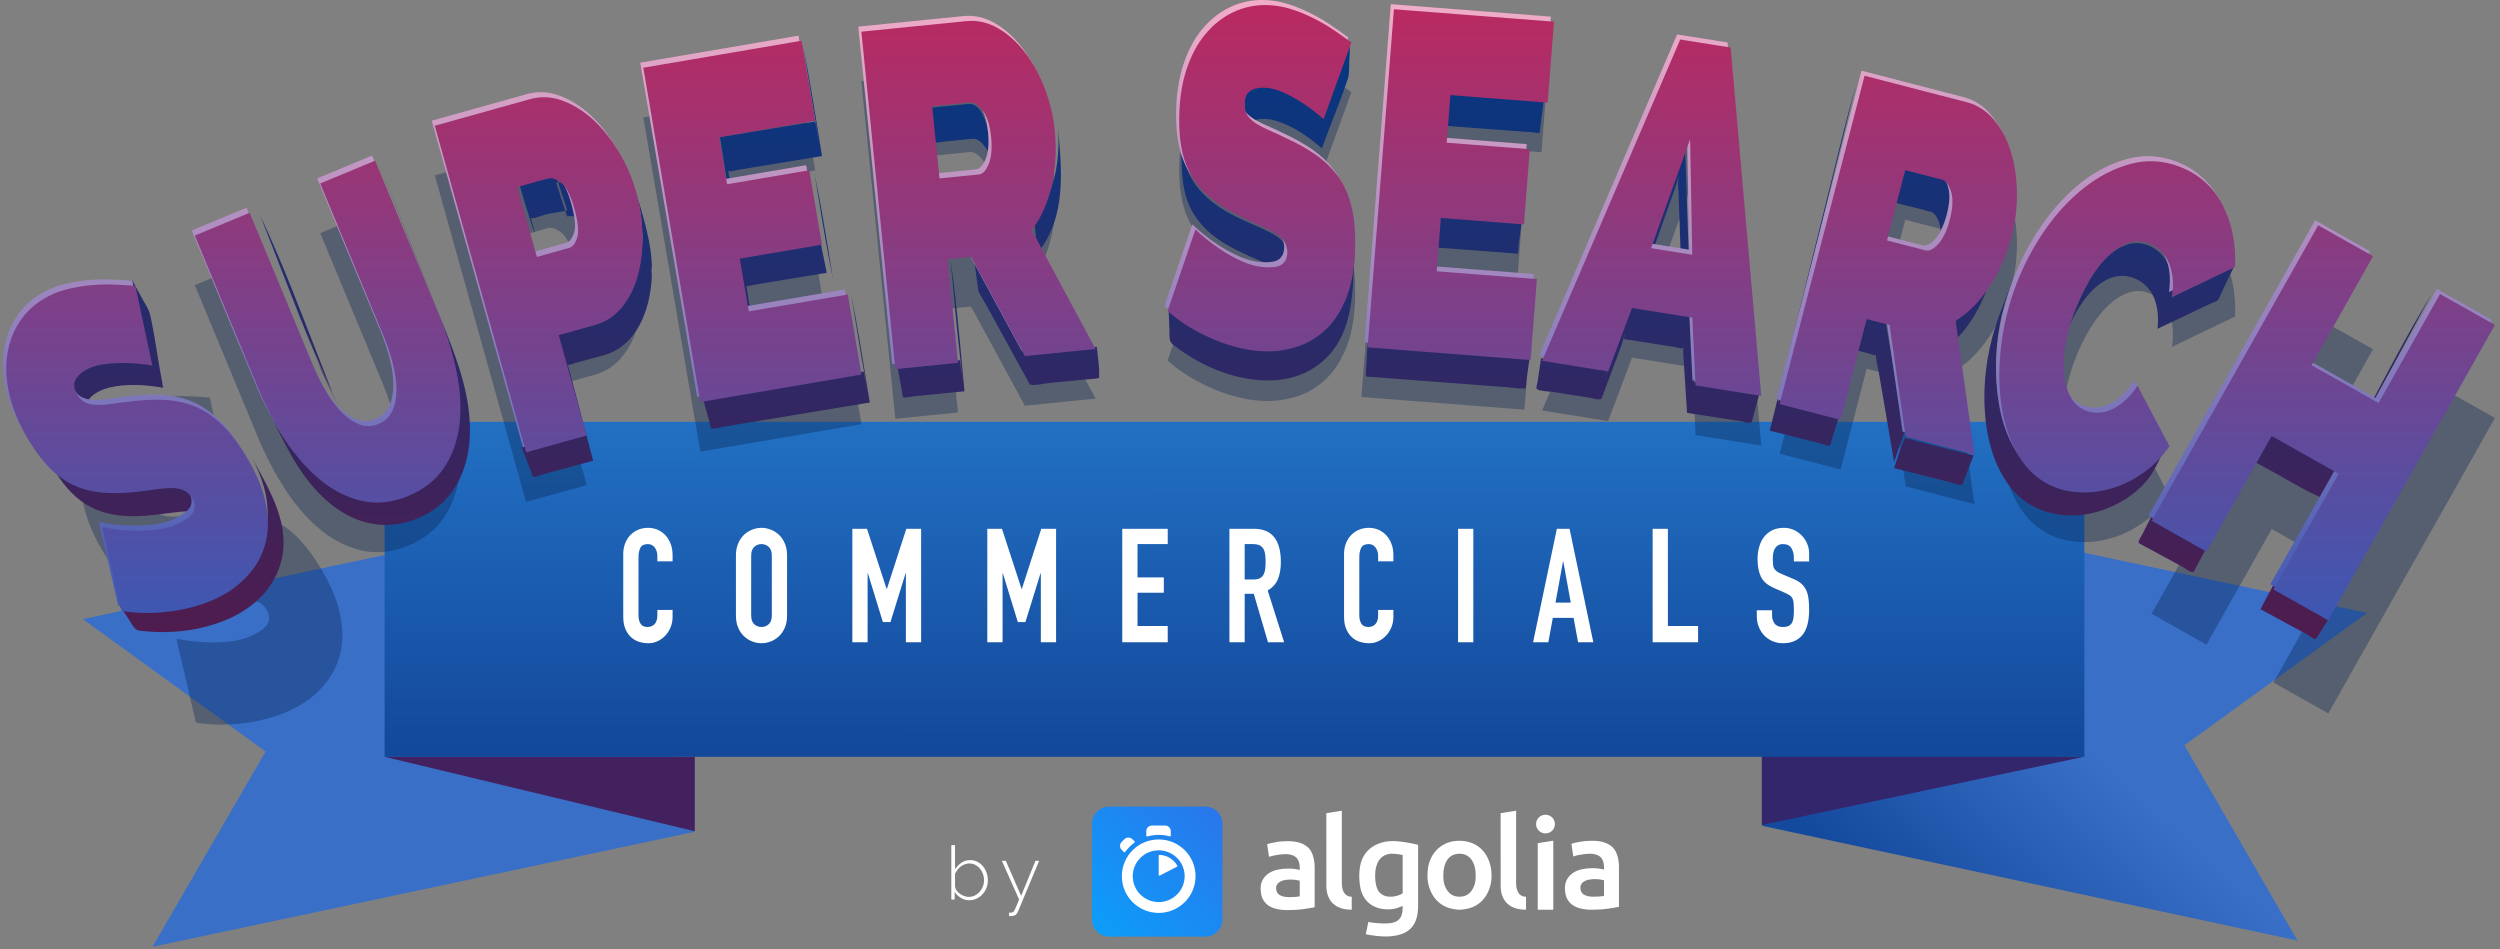 <svg xmlns="http://www.w3.org/2000/svg" xmlns:xlink="http://www.w3.org/1999/xlink" width="403" height="153" version="1.1" viewBox="0 0 403 153"><rect x="0" y="0" width="403" height="153" fill="#808080" stroke="none"/><title>Group 2</title><desc>Created with Sketch.</desc><defs><linearGradient id="linearGradient-1" x1="28.239%" x2="64.551%" y1="100%" y2="70.651%"><stop offset="0%" stop-color="#144A9D"/><stop offset="100%" stop-color="#396FC7"/></linearGradient><linearGradient id="linearGradient-2" x1="50%" x2="50.132%" y1="0%" y2="126.201%"><stop offset="0%" stop-color="#2270C3"/><stop offset="100%" stop-color="#0F3D90"/></linearGradient><linearGradient id="linearGradient-3" x1="50%" x2="50%" y1="0%" y2="100%"><stop offset="0%" stop-color="#043883"/><stop offset="100%" stop-color="#501C4E"/></linearGradient><linearGradient id="linearGradient-4" x1="50%" x2="50%" y1="0%" y2="100%"><stop offset="0%" stop-color="#F2AEC8"/><stop offset="100%" stop-color="#3D58B3"/></linearGradient><linearGradient id="linearGradient-5" x1="50%" x2="50%" y1="0%" y2="100%"><stop offset="0%" stop-color="#BA2960"/><stop offset="100%" stop-color="#3D58B3"/></linearGradient><linearGradient id="linearGradient-6" x1="-37.75%" x2="130.239%" y1="134.819%" y2="-27.593%"><stop offset="0%" stop-color="#00AEFF"/><stop offset="100%" stop-color="#3369E7"/></linearGradient></defs><g id="Page-1" fill="none" fill-rule="evenodd" stroke="none" stroke-width="1"><g id="Group-2" fill-rule="nonzero"><g id="logo-supersearch"><g id="Page-1"><g id="-supersearch"><g id="logo-supersearch"><polygon id="Rectangle-437-Copy" fill="#396FC7" points="13.355 99.802 100.031 81.378 111.924 134.093 24.582 152.622 42.814 121.143"/><polygon id="Rectangle-439" fill="#43215E" points="62.018 122 112 122 112 134"/><polygon id="Rectangle-437-Copy-2" fill="url(#linearGradient-1)" points="381.581 98.802 294.905 80.378 284.097 133.128 370.354 151.622 352.122 120.143"/><polygon id="Rectangle-439-Copy" fill="#34266D" points="284 121 284 133 335.958 121.986"/><path id="by" fill="#FFF" d="M156.268,145.12 C155.772,145.12 155.312,144.992 154.888,144.736 C154.464,144.48 154.132,144.152 153.892,143.752 L153.892,145 L153.352,145 L153.352,136.24 L153.952,136.24 L153.952,140.116 C154.248,139.684 154.596,139.332 154.996,139.06 C155.396,138.788 155.86,138.652 156.388,138.652 C156.828,138.652 157.226,138.746 157.582,138.934 C157.938,139.122 158.238,139.37 158.482,139.678 C158.726,139.986 158.914,140.334 159.046,140.722 C159.178,141.11 159.244,141.504 159.244,141.904 C159.244,142.336 159.168,142.746 159.016,143.134 C158.864,143.522 158.654,143.862 158.386,144.154 C158.118,144.446 157.802,144.68 157.438,144.856 C157.074,145.032 156.684,145.12 156.268,145.12 L156.268,145.12 L156.268,145.12 Z M156.148,144.58 C156.508,144.58 156.84,144.504 157.144,144.352 C157.448,144.2 157.71,143.998 157.93,143.746 C158.15,143.494 158.322,143.208 158.446,142.888 C158.57,142.568 158.632,142.24 158.632,141.904 C158.632,141.552 158.574,141.214 158.458,140.89 C158.342,140.566 158.18,140.278 157.972,140.026 C157.764,139.774 157.514,139.572 157.222,139.42 C156.93,139.268 156.608,139.192 156.256,139.192 C155.992,139.192 155.742,139.238 155.506,139.33 C155.27,139.422 155.054,139.544 154.858,139.696 C154.662,139.848 154.488,140.024 154.336,140.224 C154.184,140.424 154.056,140.632 153.952,140.848 L153.952,142.912 C153.976,143.144 154.062,143.362 154.21,143.566 C154.358,143.77 154.54,143.946 154.756,144.094 C154.972,144.242 155.204,144.36 155.452,144.448 C155.7,144.536 155.932,144.58 156.148,144.58 L156.148,144.58 L156.148,144.58 Z M162.662,147.124 C162.734,147.124 162.84,147.12 162.98,147.112 C163.12,147.104 163.226,147.08 163.298,147.04 C163.33,147.024 163.368,146.986 163.412,146.926 C163.456,146.866 163.514,146.764 163.586,146.62 C163.658,146.476 163.75,146.274 163.862,146.014 C163.974,145.754 164.114,145.416 164.282,145 L161.498,138.76 L162.134,138.76 L164.606,144.412 L166.922,138.76 L167.51,138.76 L164.09,146.968 C163.97,147.256 163.812,147.446 163.616,147.538 C163.42,147.63 163.182,147.676 162.902,147.676 L162.782,147.676 C162.742,147.676 162.702,147.672 162.662,147.664 L162.662,147.124 L162.662,147.124 Z"/><polygon id="Rectangle-437" fill="url(#linearGradient-2)" points="62 68 202.82 68 336 68 336 122 206.301 122 62 122"/><path id="COMMERCIALS" fill="#FFF" d="M108.421,99.45 C108.421,100.015 108.321,100.555 108.12,101.069 C107.919,101.583 107.642,102.033 107.288,102.418 C106.935,102.803 106.521,103.112 106.047,103.343 C105.573,103.574 105.063,103.69 104.517,103.69 C104.051,103.69 103.577,103.621 103.095,103.484 C102.612,103.347 102.179,103.112 101.793,102.778 C101.407,102.444 101.09,102.003 100.841,101.454 C100.592,100.906 100.467,100.212 100.467,99.373 L100.467,89.3 C100.467,88.701 100.564,88.144 100.757,87.63 C100.95,87.116 101.223,86.671 101.576,86.294 C101.93,85.917 102.351,85.621 102.841,85.407 C103.332,85.193 103.874,85.086 104.468,85.086 C105.031,85.086 105.553,85.193 106.035,85.407 C106.517,85.621 106.935,85.921 107.288,86.307 C107.642,86.692 107.919,87.155 108.12,87.694 C108.321,88.234 108.421,88.821 108.421,89.454 L108.421,90.482 L105.963,90.482 L105.963,89.609 C105.963,89.095 105.826,88.649 105.553,88.272 C105.28,87.895 104.91,87.707 104.444,87.707 C103.834,87.707 103.428,87.908 103.227,88.311 C103.026,88.713 102.926,89.223 102.926,89.84 L102.926,99.193 C102.926,99.724 103.034,100.17 103.251,100.529 C103.468,100.889 103.858,101.069 104.42,101.069 C104.581,101.069 104.754,101.039 104.938,100.979 C105.123,100.919 105.292,100.821 105.444,100.684 C105.597,100.546 105.722,100.358 105.818,100.118 C105.914,99.878 105.963,99.579 105.963,99.219 L105.963,98.319 L108.421,98.319 L108.421,99.45 L108.421,99.45 Z M118.632,89.557 C118.632,88.821 118.752,88.17 118.993,87.604 C119.234,87.039 119.552,86.572 119.945,86.204 C120.339,85.836 120.781,85.557 121.271,85.369 C121.761,85.18 122.255,85.086 122.753,85.086 C123.251,85.086 123.745,85.18 124.235,85.369 C124.726,85.557 125.167,85.836 125.561,86.204 C125.955,86.572 126.272,87.039 126.513,87.604 C126.754,88.17 126.875,88.821 126.875,89.557 L126.875,99.219 C126.875,99.973 126.754,100.628 126.513,101.185 C126.272,101.741 125.955,102.204 125.561,102.572 C125.167,102.94 124.726,103.219 124.235,103.407 C123.745,103.596 123.251,103.69 122.753,103.69 C122.255,103.69 121.761,103.596 121.271,103.407 C120.781,103.219 120.339,102.94 119.945,102.572 C119.552,102.204 119.234,101.741 118.993,101.185 C118.752,100.628 118.632,99.973 118.632,99.219 L118.632,89.557 L118.632,89.557 Z M121.09,99.219 C121.09,99.853 121.255,100.319 121.584,100.619 C121.914,100.919 122.303,101.069 122.753,101.069 C123.203,101.069 123.593,100.919 123.922,100.619 C124.252,100.319 124.416,99.853 124.416,99.219 L124.416,89.557 C124.416,88.923 124.252,88.457 123.922,88.157 C123.593,87.857 123.203,87.707 122.753,87.707 C122.303,87.707 121.914,87.857 121.584,88.157 C121.255,88.457 121.09,88.923 121.09,89.557 L121.09,99.219 L121.09,99.219 Z M137.399,85.24 L139.761,85.24 L142.918,94.928 L142.966,94.928 L146.099,85.24 L148.485,85.24 L148.485,103.536 L146.027,103.536 L146.027,92.409 L145.979,92.409 L143.545,100.272 L142.316,100.272 L139.905,92.409 L139.857,92.409 L139.857,103.536 L137.399,103.536 L137.399,85.24 L137.399,85.24 Z M159.154,85.24 L161.516,85.24 L164.674,94.928 L164.722,94.928 L167.855,85.24 L170.241,85.24 L170.241,103.536 L167.783,103.536 L167.783,92.409 L167.734,92.409 L165.3,100.272 L164.071,100.272 L161.661,92.409 L161.613,92.409 L161.613,103.536 L159.154,103.536 L159.154,85.24 L159.154,85.24 Z M180.91,85.24 L188.237,85.24 L188.237,87.707 L183.368,87.707 L183.368,93.078 L187.61,93.078 L187.61,95.544 L183.368,95.544 L183.368,100.915 L188.237,100.915 L188.237,103.536 L180.91,103.536 L180.91,85.24 L180.91,85.24 Z M200.641,93.412 L202.039,93.412 C202.473,93.412 202.818,93.347 203.075,93.219 C203.332,93.09 203.529,92.906 203.666,92.666 C203.802,92.427 203.895,92.131 203.943,91.78 C203.991,91.429 204.015,91.022 204.015,90.559 C204.015,90.097 203.991,89.69 203.943,89.339 C203.895,88.988 203.794,88.688 203.642,88.439 C203.489,88.191 203.276,88.007 203.003,87.887 C202.73,87.767 202.368,87.707 201.918,87.707 L200.641,87.707 L200.641,93.412 L200.641,93.412 Z M198.183,85.24 L202.135,85.24 C205.027,85.24 206.473,87.03 206.473,90.611 C206.473,91.673 206.317,92.585 206.003,93.347 C205.69,94.11 205.14,94.722 204.353,95.185 L207.004,103.536 L204.401,103.536 L202.111,95.724 L200.641,95.724 L200.641,103.536 L198.183,103.536 L198.183,85.24 L198.183,85.24 Z M224.614,99.45 C224.614,100.015 224.513,100.555 224.312,101.069 C224.112,101.583 223.834,102.033 223.481,102.418 C223.127,102.803 222.714,103.112 222.24,103.343 C221.766,103.574 221.256,103.69 220.709,103.69 C220.243,103.69 219.769,103.621 219.287,103.484 C218.805,103.347 218.371,103.112 217.986,102.778 C217.6,102.444 217.283,102.003 217.034,101.454 C216.785,100.906 216.66,100.212 216.66,99.373 L216.66,89.3 C216.66,88.701 216.757,88.144 216.95,87.63 C217.142,87.116 217.415,86.671 217.769,86.294 C218.122,85.917 218.544,85.621 219.034,85.407 C219.524,85.193 220.067,85.086 220.661,85.086 C221.223,85.086 221.746,85.193 222.228,85.407 C222.71,85.621 223.127,85.921 223.481,86.307 C223.834,86.692 224.112,87.155 224.312,87.694 C224.513,88.234 224.614,88.821 224.614,89.454 L224.614,90.482 L222.155,90.482 L222.155,89.609 C222.155,89.095 222.019,88.649 221.746,88.272 C221.473,87.895 221.103,87.707 220.637,87.707 C220.026,87.707 219.621,87.908 219.42,88.311 C219.219,88.713 219.119,89.223 219.119,89.84 L219.119,99.193 C219.119,99.724 219.227,100.17 219.444,100.529 C219.661,100.889 220.051,101.069 220.613,101.069 C220.774,101.069 220.946,101.039 221.131,100.979 C221.316,100.919 221.485,100.821 221.637,100.684 C221.79,100.546 221.914,100.358 222.011,100.118 C222.107,99.878 222.155,99.579 222.155,99.219 L222.155,98.319 L224.614,98.319 L224.614,99.45 L224.614,99.45 Z M235.042,85.24 L237.5,85.24 L237.5,103.536 L235.042,103.536 L235.042,85.24 L235.042,85.24 Z M252.001,90.508 L251.953,90.508 L250.748,97.137 L253.206,97.137 L252.001,90.508 L252.001,90.508 Z M250.965,85.24 L253.013,85.24 L256.845,103.536 L254.387,103.536 L253.664,99.604 L250.314,99.604 L249.591,103.536 L247.132,103.536 L250.965,85.24 L250.965,85.24 Z M266.406,85.24 L268.864,85.24 L268.864,100.915 L273.732,100.915 L273.732,103.536 L266.406,103.536 L266.406,85.24 L266.406,85.24 Z M291.632,90.508 L289.173,90.508 L289.173,89.917 C289.173,89.317 289.041,88.799 288.776,88.362 C288.511,87.925 288.065,87.707 287.438,87.707 C287.101,87.707 286.823,87.776 286.607,87.913 C286.39,88.05 286.221,88.225 286.1,88.439 C285.98,88.654 285.896,88.902 285.847,89.185 C285.799,89.467 285.775,89.763 285.775,90.071 C285.775,90.431 285.787,90.735 285.811,90.983 C285.835,91.232 285.896,91.446 285.992,91.626 C286.088,91.806 286.229,91.964 286.414,92.101 C286.599,92.238 286.852,92.375 287.173,92.512 L289.053,93.309 C289.599,93.531 290.041,93.793 290.378,94.092 C290.716,94.392 290.977,94.743 291.162,95.146 C291.346,95.549 291.471,96.011 291.535,96.534 C291.6,97.056 291.632,97.651 291.632,98.319 C291.632,99.09 291.559,99.806 291.415,100.465 C291.27,101.125 291.033,101.69 290.704,102.161 C290.374,102.632 289.937,103.005 289.39,103.279 C288.844,103.553 288.177,103.69 287.39,103.69 C286.795,103.69 286.241,103.579 285.727,103.356 C285.213,103.133 284.771,102.829 284.401,102.444 C284.032,102.058 283.738,101.6 283.522,101.069 C283.305,100.538 283.196,99.964 283.196,99.347 L283.196,98.371 L285.655,98.371 L285.655,99.193 C285.655,99.673 285.787,100.105 286.052,100.491 C286.317,100.876 286.763,101.069 287.39,101.069 C287.808,101.069 288.133,101.005 288.366,100.876 C288.599,100.748 288.776,100.568 288.896,100.337 C289.017,100.105 289.093,99.818 289.125,99.476 C289.157,99.133 289.173,98.756 289.173,98.345 C289.173,97.866 289.157,97.472 289.125,97.163 C289.093,96.855 289.025,96.606 288.92,96.418 C288.816,96.23 288.671,96.075 288.486,95.955 C288.302,95.836 288.057,95.707 287.751,95.57 L285.992,94.799 C284.931,94.337 284.221,93.724 283.859,92.962 C283.497,92.2 283.317,91.245 283.317,90.097 C283.317,89.412 283.405,88.761 283.582,88.144 C283.759,87.527 284.02,86.996 284.365,86.551 C284.711,86.105 285.148,85.75 285.679,85.484 C286.209,85.219 286.827,85.086 287.534,85.086 C288.145,85.086 288.703,85.206 289.209,85.446 C289.716,85.686 290.149,86.003 290.511,86.397 C290.872,86.791 291.15,87.232 291.342,87.72 C291.535,88.208 291.632,88.709 291.632,89.223 L291.632,90.508 L291.632,90.508 Z"/><path id="Fill-1" fill="#0A2452" fill-opacity=".362" d="M36.564,76.939 C35.193,76.695 33.847,76.556 32.524,76.522 C31.403,76.487 30.205,76.543 28.932,76.689 C27.658,76.838 26.548,77.201 25.601,77.781 C24.831,78.252 24.324,78.805 24.08,79.436 C23.835,80.067 23.968,80.799 24.477,81.629 C24.852,82.243 25.293,82.665 25.801,82.895 C26.309,83.126 26.914,83.251 27.619,83.272 C28.323,83.293 29.132,83.234 30.045,83.096 C30.958,82.959 32.008,82.829 33.193,82.704 C35.046,82.472 36.798,82.392 38.451,82.465 C40.103,82.537 41.671,82.856 43.157,83.419 C44.643,83.986 46.077,84.898 47.459,86.159 C48.842,87.419 50.203,89.144 51.543,91.332 C53.258,94.135 54.35,96.701 54.821,99.031 C55.291,101.362 55.304,103.445 54.861,105.281 C54.418,107.118 53.633,108.728 52.505,110.109 C51.376,111.492 50.087,112.627 48.637,113.516 C47.482,114.222 46.217,114.816 44.842,115.296 C43.467,115.778 42.034,116.144 40.539,116.397 C39.045,116.648 37.542,116.787 36.03,116.809 C34.517,116.832 33.033,116.719 31.576,116.466 L28.432,102.953 C30.058,103.281 31.661,103.474 33.242,103.528 C34.591,103.606 36.027,103.54 37.548,103.331 C39.068,103.123 40.451,102.636 41.694,101.876 C42.642,101.296 43.187,100.707 43.329,100.108 C43.471,99.51 43.355,98.903 42.98,98.29 C42.578,97.633 42.05,97.189 41.399,96.956 C40.747,96.722 39.989,96.63 39.123,96.678 C38.257,96.728 37.296,96.835 36.237,97.001 C35.179,97.168 34.029,97.3 32.786,97.397 C30.966,97.55 29.304,97.529 27.802,97.335 C26.299,97.141 24.907,96.73 23.626,96.099 C22.345,95.469 21.147,94.593 20.032,93.469 C18.917,92.347 17.836,90.93 16.792,89.224 C15.21,86.641 14.134,84.168 13.565,81.808 C12.996,79.45 12.856,77.278 13.148,75.293 C13.439,73.309 14.081,71.547 15.072,70.007 C16.063,68.469 17.343,67.218 18.913,66.257 C20.067,65.55 21.293,65.025 22.589,64.683 C23.885,64.341 25.199,64.109 26.529,63.986 C27.859,63.865 29.148,63.828 30.398,63.876 C31.648,63.922 32.79,63.992 33.822,64.082 L36.564,76.939 L36.564,76.939 Z M61.029,76.344 C62.056,75.918 62.793,75.218 63.24,74.247 C63.687,73.275 63.91,72.148 63.908,70.865 C63.907,69.582 63.715,68.182 63.333,66.663 C62.95,65.146 62.434,63.606 61.785,62.041 L51.622,37.576 L60.462,33.904 L70.624,58.369 C71.998,61.676 72.995,64.89 73.619,68.01 C74.242,71.131 74.385,73.993 74.049,76.594 C73.712,79.197 72.88,81.481 71.553,83.447 C70.225,85.413 68.323,86.911 65.845,87.94 C63.276,89.007 60.813,89.283 58.456,88.769 C56.099,88.255 53.886,87.17 51.816,85.515 C49.746,83.86 47.851,81.727 46.128,79.115 C44.405,76.503 42.885,73.612 41.567,70.439 L31.405,45.974 L40.245,42.302 L50.407,66.767 C51.057,68.331 51.789,69.796 52.604,71.159 C53.418,72.524 54.28,73.659 55.187,74.566 C56.096,75.473 57.039,76.103 58.019,76.455 C58.998,76.808 60.001,76.771 61.029,76.344 L61.029,76.344 Z M84.806,80.927 L70.091,28.274 L85.438,23.985 C87.176,23.5 88.929,23.583 90.698,24.234 C92.466,24.887 94.115,25.918 95.645,27.329 C97.175,28.74 98.548,30.462 99.765,32.494 C100.982,34.526 101.901,36.654 102.523,38.878 C103.172,41.203 103.52,43.544 103.566,45.902 C103.612,48.262 103.364,50.436 102.821,52.426 C102.278,54.417 101.421,56.123 100.25,57.543 C99.079,58.963 97.623,59.916 95.885,60.401 L90.067,62.027 L94.586,78.193 L84.806,80.927 L84.806,80.927 Z M136.667,55.477 L138.867,68.381 L112.892,72.809 L103.703,18.917 L129.216,14.567 L131.416,27.471 L115.913,30.114 L117.208,37.705 L130.452,35.446 L132.497,47.439 L119.253,49.697 L120.702,58.199 L136.667,55.477 L136.667,55.477 Z M144.326,67.506 L138.854,13.11 L155.745,11.411 C157.54,11.23 159.253,11.613 160.884,12.557 C162.515,13.504 163.962,14.802 165.228,16.454 C166.493,18.107 167.551,20.039 168.401,22.249 C169.252,24.459 169.793,26.714 170.024,29.012 C170.343,32.18 170.173,35.176 169.515,38.001 C168.857,40.828 167.787,43.194 166.304,45.096 L176.606,64.258 L165.207,65.405 L156.531,49.407 L152.749,49.787 L154.429,66.489 L144.326,67.506 L144.326,67.506 Z M213.365,27.219 C212.331,26.286 211.261,25.457 210.156,24.729 C209.223,24.105 208.178,23.519 207.019,22.971 C205.86,22.422 204.726,22.144 203.615,22.135 C202.713,22.127 201.991,22.327 201.449,22.733 C200.907,23.14 200.634,23.831 200.626,24.805 C200.62,25.525 200.771,26.115 201.08,26.58 C201.388,27.045 201.836,27.472 202.424,27.862 C203.01,28.251 203.727,28.63 204.575,28.995 C205.423,29.362 206.383,29.807 207.455,30.328 C209.149,31.112 210.678,31.971 212.043,32.906 C213.406,33.842 214.568,34.942 215.531,36.207 C216.492,37.474 217.226,39.007 217.732,40.807 C218.239,42.609 218.481,44.792 218.461,47.358 C218.433,50.644 218.003,53.399 217.17,55.625 C216.335,57.852 215.244,59.627 213.897,60.95 C212.55,62.275 211.031,63.225 209.344,63.801 C207.654,64.377 205.96,64.659 204.259,64.645 C202.905,64.634 201.517,64.469 200.096,64.149 C198.676,63.83 197.264,63.383 195.863,62.806 C194.461,62.23 193.114,61.552 191.818,60.771 C190.522,59.99 189.323,59.108 188.22,58.123 L192.701,44.992 C193.907,46.132 195.165,47.143 196.478,48.026 C197.583,48.805 198.836,49.509 200.237,50.136 C201.637,50.763 203.067,51.083 204.525,51.095 C205.636,51.104 206.41,50.892 206.848,50.459 C207.285,50.027 207.508,49.451 207.513,48.732 C207.519,47.962 207.307,47.306 206.878,46.763 C206.448,46.221 205.853,45.742 205.094,45.324 C204.333,44.908 203.46,44.49 202.473,44.071 C201.487,43.653 200.441,43.157 199.335,42.582 C197.71,41.749 196.31,40.852 195.138,39.891 C193.965,38.933 193.001,37.847 192.248,36.634 C191.494,35.422 190.942,34.044 190.589,32.501 C190.238,30.958 190.07,29.185 190.086,27.183 C190.111,24.156 190.505,21.489 191.271,19.185 C192.035,16.881 193.067,14.965 194.365,13.435 C195.66,11.906 197.137,10.75 198.794,9.968 C200.448,9.185 202.196,8.802 204.036,8.817 C205.39,8.827 206.708,9.031 207.989,9.426 C209.27,9.822 210.508,10.32 211.701,10.92 C212.893,11.52 214.008,12.17 215.044,12.872 C216.08,13.573 217.011,14.235 217.84,14.858 L213.365,27.219 L213.365,27.219 Z M246.747,52.986 L245.732,66.037 L219.462,63.994 L223.699,9.489 L249.503,11.495 L248.488,24.546 L232.809,23.326 L232.212,31.003 L245.606,32.045 L244.664,44.174 L231.268,43.133 L230.601,51.731 L246.747,52.986 L246.747,52.986 Z M248.589,66.168 L270.854,14.366 L278.978,15.666 L283.915,71.821 L273.322,70.126 L272.802,59.203 L263.084,57.648 L259.232,67.871 L248.589,66.168 L248.589,66.168 Z M286.876,73.137 L300.571,20.21 L317.006,24.463 C318.754,24.915 320.228,25.867 321.431,27.318 C322.633,28.77 323.543,30.489 324.158,32.477 C324.772,34.466 325.096,36.645 325.129,39.012 C325.162,41.381 324.889,43.682 324.31,45.919 C323.512,49.001 322.316,51.753 320.721,54.176 C319.126,56.601 317.302,58.449 315.253,59.72 L318.284,81.264 L307.193,78.394 L304.591,60.382 L300.912,59.43 L296.707,75.681 L286.876,73.137 L286.876,73.137 Z M324.986,53.946 C326.169,50.826 327.706,47.896 329.599,45.154 C331.492,42.414 333.616,40.117 335.97,38.264 C338.324,36.412 340.814,35.133 343.44,34.426 C346.065,33.72 348.693,33.864 351.323,34.861 C354.406,36.03 356.714,38.071 358.246,40.985 C359.777,43.9 360.458,47.246 360.289,51.023 L350.14,55.905 C350.321,54.547 350.33,53.37 350.17,52.375 C350.007,51.381 349.742,50.539 349.372,49.85 C349.002,49.161 348.545,48.603 348.002,48.177 C347.457,47.752 346.925,47.44 346.406,47.243 C345.205,46.788 344.024,46.793 342.864,47.259 C341.703,47.725 340.597,48.487 339.548,49.543 C338.497,50.6 337.537,51.883 336.669,53.393 C335.799,54.903 335.064,56.449 334.464,58.033 C333.791,59.809 333.299,61.572 332.989,63.321 C332.678,65.07 332.587,66.682 332.715,68.157 C332.841,69.634 333.194,70.906 333.773,71.976 C334.35,73.047 335.192,73.79 336.296,74.209 C336.847,74.418 337.457,74.525 338.123,74.53 C338.79,74.536 339.486,74.388 340.213,74.088 C340.939,73.786 341.672,73.323 342.41,72.697 C343.149,72.071 343.866,71.231 344.562,70.178 L349.712,79.953 C348.515,81.64 347.139,83.041 345.586,84.153 C344.031,85.266 342.43,86.086 340.783,86.614 C339.134,87.142 337.496,87.4 335.868,87.386 C334.239,87.372 332.743,87.108 331.38,86.591 C328.977,85.68 327.056,84.088 325.617,81.813 C324.176,79.537 323.208,76.879 322.71,73.835 C322.211,70.792 322.157,67.531 322.547,64.056 C322.935,60.58 323.749,57.211 324.986,53.946 L324.986,53.946 Z M402.179,67.381 L375.323,115 L366.478,110.011 L376.993,91.366 L366.198,85.278 L355.682,103.923 L346.837,98.935 L373.694,51.316 L382.538,56.304 L372.628,73.876 L383.424,79.964 L393.334,62.393 L402.179,67.381 L402.179,67.381 Z M151.439,36.763 L157.812,36.122 C158.434,36.059 158.96,35.492 159.394,34.415 C159.826,33.34 159.95,31.883 159.765,30.044 C159.575,28.155 159.119,26.742 158.397,25.809 C157.675,24.876 157.003,24.44 156.381,24.503 L150.267,25.118 L151.439,36.763 L151.439,36.763 Z M86.544,49.42 L91.71,47.977 C92.312,47.808 92.757,47.244 93.048,46.283 C93.338,45.323 93.187,43.78 92.592,41.653 C91.984,39.479 91.269,38.08 90.446,37.457 C89.624,36.835 88.911,36.607 88.309,36.774 L83.394,38.148 L86.544,49.42 L86.544,49.42 Z M304.191,46.757 L310.392,48.362 C310.997,48.518 311.688,48.168 312.466,47.308 C313.245,46.449 313.865,45.125 314.328,43.336 C314.803,41.498 314.865,40.015 314.51,38.889 C314.156,37.763 313.676,37.122 313.072,36.966 L307.123,35.426 L304.191,46.757 L304.191,46.757 Z M272.446,30.45 L266.156,48.003 L272.79,49.064 L272.446,30.45 L272.446,30.45 Z"/><path id="Fill-1" fill="url(#linearGradient-3)" d="M213.116,23.117 C213.107,23.384 213.099,23.651 213.09,23.918 C213.452,22.947 213.814,21.975 214.177,21.003 C215.206,18.241 216.363,15.496 217.274,12.693 C217.517,11.947 217.454,11.135 217.489,10.351 C217.543,9.104 217.598,7.858 217.653,6.611 C217.298,7.562 216.943,8.513 216.588,9.463 C215.542,12.266 214.496,15.068 213.451,17.871 C213.334,18.182 213.28,18.495 213.253,18.811 C213.247,18.327 213.131,18.207 212.503,17.7 C211.41,16.816 210.244,16.017 209.022,15.326 C207.07,14.221 203.658,12.456 201.516,14.082 C200.456,14.887 200.709,16.594 200.712,17.78 L200.723,21.725 C200.715,18.898 203.759,18.867 205.811,19.506 C208.475,20.336 211.002,22.1 213.09,23.918 C213.098,23.651 213.107,23.384 213.116,23.117 L213.116,23.117 L213.116,23.117 Z M271.951,66.55 C271.762,63.608 271.574,60.667 271.387,57.726 C271.346,57.075 271.304,56.542 271.361,55.965 C271.333,56.047 271.301,56.108 271.264,56.132 C271.092,56.242 270.225,55.971 270.045,55.943 L261.762,54.654 C261.846,54.214 261.929,53.773 262.012,53.332 C261.803,54.281 261.551,55.22 261.206,56.142 C260.178,58.893 259.15,61.643 258.121,64.394 C258.129,64.354 258.136,64.314 258.143,64.273 C258.112,64.317 258.049,64.325 257.894,64.359 C257.421,64.462 256.578,64.153 256.106,64.081 C254.189,63.782 252.272,63.484 250.355,63.187 C249.825,63.105 247.868,63.066 247.697,62.623 C247.612,62.403 247.822,61.783 247.856,61.553 C247.934,61.025 248.013,60.498 248.091,59.969 C248.201,59.23 248.311,58.489 248.421,57.748 C251.959,58.297 255.498,58.846 259.036,59.395 C258.933,59.955 258.831,60.514 258.728,61.074 C258.957,59.962 259.235,58.863 259.64,57.78 C260.672,55.024 261.703,52.267 262.735,49.51 C262.73,49.534 262.725,49.559 262.721,49.583 C262.738,49.553 262.758,49.53 262.781,49.517 C262.978,49.407 263.816,49.678 264.032,49.712 C266.825,50.145 269.619,50.578 272.412,51.013 C272.122,52.335 271.83,53.656 271.54,54.978 C271.83,53.656 272.121,52.334 272.412,51.013 C272.639,54.537 272.864,58.062 273.091,61.586 C273.078,61.643 273.064,61.701 273.051,61.758 C273.087,61.695 273.145,61.652 273.256,61.612 C273.596,61.489 274.513,61.807 274.856,61.86 C277.794,62.316 280.732,62.772 283.67,63.228 C283.293,64.652 282.915,66.077 282.537,67.501 C282.428,67.916 282.479,68.044 282.194,68.143 C281.847,68.263 281.014,67.96 280.66,67.905 C277.757,67.454 274.854,67.003 271.951,66.552 C271.951,66.551 271.951,66.55 271.951,66.55 L271.951,66.55 L271.951,66.55 Z M272.459,64.338 C272.622,63.63 272.784,62.922 272.947,62.214 C272.944,62.228 272.941,62.242 272.937,62.257 C272.778,62.95 272.618,63.644 272.459,64.338 L272.459,64.338 L272.459,64.338 Z M271.618,23.425 C271.618,23.425 271.618,23.424 271.618,23.424 C271.618,23.424 271.618,23.424 271.618,23.425 C271.618,23.425 271.617,23.426 271.617,23.426 C271.219,24.548 270.821,25.668 270.423,26.789 C269.042,30.679 267.66,34.568 266.279,38.458 C265.461,40.758 265.095,43.11 264.632,45.511 C265.036,44.377 265.438,43.242 265.841,42.107 C267.214,38.241 268.586,34.375 269.958,30.509 C270.207,29.807 270.414,29.097 270.595,28.382 C270.577,28.515 270.56,28.648 270.545,28.781 C270.453,29.59 270.563,30.446 270.59,31.26 C270.661,33.284 270.731,35.308 270.8,37.331 C270.906,40.39 271.012,43.45 271.117,46.509 C271.492,44.753 271.865,42.998 272.239,41.242 C272.213,40.505 272.187,39.768 272.162,39.031 C271.981,33.829 271.8,28.627 271.618,23.425 L271.618,23.425 L271.618,23.425 Z M365.612,96.135 C365.204,96.823 364.795,97.511 364.387,98.199 C367.613,92.203 370.727,86.131 374.068,80.201 C374.078,80.184 374.088,80.167 374.097,80.149 C373.975,80.194 373.845,80.063 373.686,79.992 C371.024,78.779 368.477,77.179 365.902,75.789 C365.019,75.311 364.135,74.834 363.252,74.357 C360.733,79.007 358.213,83.657 355.694,88.307 C355.798,88.114 355.903,87.921 356.008,87.728 C353.004,86.099 350,84.469 346.997,82.84 L346.048,84.731 C345.806,85.213 345.564,85.695 345.322,86.177 C345.174,86.474 344.796,86.959 344.766,87.287 C344.735,87.618 344.69,87.487 345.075,87.71 C345.661,88.049 346.267,88.358 346.861,88.68 C348.545,89.594 350.228,90.508 351.911,91.422 C352.272,91.618 352.962,92.195 353.377,92.219 C353.485,92.225 353.555,92.204 353.608,92.158 C357.085,85.738 360.564,79.318 364.041,72.898 C364.214,72.579 364.387,72.26 364.561,71.94 L365.068,71.004 C365.195,70.769 365.605,69.642 365.86,69.542 C365.86,69.542 365.86,69.542 365.86,69.542 C365.866,69.531 365.872,69.52 365.877,69.509 C365.872,69.52 365.866,69.531 365.86,69.542 C365.961,69.502 366.209,69.688 366.323,69.75 L374.202,73.999 C375.092,74.479 375.984,74.96 376.875,75.44 C374.098,80.149 374.098,80.149 374.099,80.149 C374.366,80.048 374.789,78.978 374.934,78.732 C375.581,77.635 376.228,76.538 376.874,75.441 C374.008,80.77 371.142,86.1 368.276,91.429 C367.866,92.191 367.457,92.953 367.046,93.715 C367.024,93.752 367.002,93.79 366.98,93.827 C367.023,93.785 367.068,93.758 367.115,93.753 C367.392,93.724 368.161,94.319 368.398,94.448 C370.969,95.841 373.54,97.234 376.111,98.627 C375.348,99.825 374.585,101.022 373.823,102.22 C373.678,102.448 373.462,102.978 373.233,102.999 C372.946,103.026 372.246,102.464 372.006,102.333 C369.466,100.955 366.927,99.577 364.388,98.199 C364.796,97.511 365.204,96.823 365.612,96.135 L365.612,96.135 L365.612,96.135 Z M353.608,92.158 C353.698,91.991 353.789,91.824 353.88,91.656 C353.749,91.899 353.708,92.073 353.608,92.158 L353.608,92.158 L353.608,92.158 Z M304.019,52.152 C304.019,52.152 304.019,52.151 304.02,52.151 L301.528,51.527 C301.31,51.472 300.622,51.165 300.421,51.25 C300.28,51.309 300.355,51.344 300.25,51.527 C299.802,52.31 299.649,53.484 299.384,54.347 C299.18,55.014 298.974,55.682 298.769,56.349 C299.587,56.554 300.405,56.759 301.222,56.964 C301.438,57.018 302.11,57.32 302.311,57.237 C302.405,57.198 302.404,57.167 302.424,57.097 C302.42,57.124 302.417,57.151 302.414,57.178 C302.334,57.929 302.667,58.878 302.793,59.62 C303.132,61.601 303.471,63.582 303.809,65.563 C304.317,68.528 304.824,71.494 305.332,74.46 C305.893,72.845 306.454,71.229 307.016,69.614 C306.891,68.882 306.764,68.15 306.639,67.417 C305.766,62.329 304.892,57.241 304.019,52.152 L304.019,52.152 L304.019,52.152 Z M303.509,53.748 C303.467,53.882 303.424,54.015 303.382,54.148 C303.377,54.163 303.372,54.178 303.367,54.193 C303.415,54.045 303.462,53.897 303.509,53.748 L303.509,53.748 L303.509,53.748 Z M286.598,64.671 C286.613,64.615 286.629,64.559 286.644,64.504 C287.157,62.425 287.669,60.346 288.181,58.269 C290.432,49.142 292.681,40.016 294.932,30.89 C296.345,25.155 297.759,19.422 299.173,13.688 C298.452,16.338 297.725,18.983 297.067,21.649 L290.294,49.12 C288.626,55.884 286.959,62.647 285.291,69.41 C285.289,69.416 285.288,69.421 285.287,69.426 C288.038,70.118 290.788,70.809 293.539,71.501 C293.8,71.567 294.636,71.943 294.906,71.845 C295.098,71.775 295.158,71.303 295.232,71.065 C295.654,69.703 295.866,69.022 296.499,66.979 C293.715,66.28 290.932,65.581 288.148,64.882 C287.863,64.81 287.045,64.445 286.763,64.534 C286.689,64.557 286.637,64.606 286.598,64.671 L286.598,64.671 L286.598,64.671 Z M347.794,53.004 C350.601,51.669 353.408,50.333 356.215,48.998 C356.584,48.823 357.2,48.665 357.504,48.385 C357.736,48.172 357.862,47.696 357.999,47.41 C358.681,45.983 359.363,44.555 360.044,43.128 C357.225,44.467 354.408,45.807 351.589,47.146 C351.192,47.335 350.536,47.504 350.208,47.803 C350.124,47.88 350.057,47.983 350,48.098 C350.681,46.125 350.117,43.435 349.031,41.759 C347.741,39.77 345.145,38.661 342.866,39.432 C339.844,40.454 337.755,43.381 336.317,46.092 C334.994,48.587 334.036,51.288 332.967,53.901 C334.463,50.244 337.344,44.805 341.82,44.483 C343.535,44.359 345.324,45.231 346.388,46.574 C347.807,48.365 348.022,50.805 347.794,53.004 L347.794,53.004 L347.794,53.004 Z M311.879,31.775 C311.913,31.669 311.947,31.564 311.981,31.459 C312.282,30.521 312.584,29.584 312.885,28.645 C311.93,28.409 310.975,28.171 310.021,27.933 C309.372,27.773 308.725,27.611 308.076,27.45 C307.896,27.405 307.166,27.099 307,27.183 C306.634,27.366 306.323,29.305 306.2,29.713 L305.316,32.633 C306.254,32.867 307.193,33.1 308.131,33.334 C308.781,33.495 309.431,33.657 310.081,33.819 C310.215,33.852 310.983,34.157 311.117,34.078 C311.128,34.071 311.138,34.062 311.148,34.05 L311.137,34.083 C312.085,34.328 312.558,35.597 312.735,36.457 C312.981,37.652 312.792,38.922 312.512,40.094 L314.284,34.747 C314.556,33.603 314.738,32.378 314.534,31.208 C314.376,30.297 313.893,28.906 312.885,28.646 L311.879,31.775 L311.879,31.775 L311.879,31.775 Z M140.216,64.88 L139.752,62.011 C138.964,57.128 138.168,52.269 137.206,47.418 L137.668,50.28 C138.446,55.097 139.225,59.893 140.175,64.677 L139.22,59.893 C138.139,60.072 137.058,60.251 135.976,60.43 L113.279,64.189 C113.627,65.406 113.975,66.622 114.324,67.839 C114.373,68.009 114.516,69.015 114.691,69.116 C114.751,69.151 114.944,69.059 115.013,69.063 C115.615,69.096 116.366,68.838 116.957,68.74 C117.996,68.568 119.035,68.396 120.073,68.223 C122.924,67.751 125.773,67.278 128.624,66.806 C132.488,66.165 136.352,65.524 140.217,64.884 L140.216,64.88 L140.216,64.88 L140.216,64.88 Z M155.478,63.069 C155.375,61.957 155.271,60.844 155.168,59.732 C154.613,53.779 154.098,47.857 153.231,41.943 C153.333,43.043 153.436,44.143 153.538,45.244 C154.082,51.094 154.575,56.918 155.427,62.729 C155.194,61.173 154.962,59.618 154.73,58.062 C151.374,58.39 148.017,58.719 144.66,59.047 C144.914,60.442 145.168,61.837 145.421,63.232 C145.466,63.476 145.468,63.946 145.649,64.043 C145.9,64.176 146.783,63.932 147.046,63.906 L155.479,63.08 C155.479,63.076 155.478,63.073 155.478,63.069 L155.478,63.069 L155.478,63.069 Z M157.072,42.176 C157.045,41.977 157.018,41.778 156.991,41.579 C156.991,41.579 156.991,41.579 156.991,41.579 C159.461,46.075 161.931,50.571 164.401,55.066 C164.757,55.713 165.112,56.36 165.467,57.007 L165.527,57.525 C165.507,57.353 165.487,57.18 165.468,57.007 C169.247,56.638 173.028,56.27 176.809,55.901 C176.928,57.413 177.255,59.045 177.175,60.557 C177.149,61.046 177.283,60.894 176.818,60.989 C176.192,61.116 175.512,61.116 174.877,61.178 C172.907,61.371 170.938,61.563 168.968,61.755 C168.45,61.806 166.373,62.292 166.035,61.956 C166.035,61.956 166.035,61.956 166.035,61.956 L166.045,62.041 C164.607,59.42 163.168,56.8 161.73,54.18 C160.781,52.45 159.832,50.721 158.882,48.991 C158.506,48.305 157.936,47.554 157.697,46.805 C157.55,45.718 157.403,44.63 157.256,43.543 C157.195,43.087 157.134,42.632 157.072,42.176 L157.072,42.176 L157.072,42.176 Z M165.917,60.928 C165.916,60.919 165.916,60.911 165.915,60.904 C165.887,60.667 165.86,60.43 165.833,60.193 L165.917,60.928 L165.917,60.928 L165.917,60.928 Z M165.806,59.962 C165.779,59.72 165.751,59.477 165.723,59.234 C165.696,59.002 165.67,58.77 165.643,58.538 L165.806,59.962 L165.806,59.962 L165.806,59.962 Z M120.296,45.996 C120.321,46.046 120.351,46.084 120.387,46.103 C120.553,46.191 121.201,45.969 121.378,45.94 C122.863,45.694 124.349,45.449 125.833,45.204 C128.314,44.794 130.795,44.384 133.277,43.975 C132.914,42.211 132.551,40.448 132.189,38.685 C127.802,39.409 123.416,40.132 119.029,40.856 C119.421,43.344 119.813,45.832 120.205,48.32 C120.516,50.297 121.115,52.236 121.598,54.176 C121.206,51.694 120.816,49.212 120.424,46.73 C120.385,46.485 120.342,46.24 120.296,45.996 L120.296,45.996 L120.296,45.996 Z M116.069,22.108 C116.068,22.108 116.068,22.107 116.068,22.106 C121.184,21.266 126.301,20.425 131.417,19.585 C131.747,21.258 132.076,22.931 132.405,24.604 C131.485,19.87 130.701,15.133 129.936,10.37 C129.773,9.359 129.611,8.349 129.448,7.338 C130.411,12.262 131.232,17.187 132.029,22.142 C132.189,23.138 132.349,24.135 132.509,25.133 C132.511,25.14 132.512,25.147 132.513,25.154 C132.513,25.154 132.513,25.155 132.513,25.155 C129.735,25.611 126.958,26.068 124.18,26.525 C122.438,26.811 120.695,27.098 118.954,27.384 C118.618,27.44 117.923,27.701 117.589,27.609 C117.459,27.573 117.406,27.558 117.376,27.511 C117.4,27.632 117.423,27.754 117.444,27.875 C117.857,30.166 118.172,32.478 118.534,34.778 C118.07,32.875 117.496,30.969 117.162,29.04 C116.764,26.736 116.433,24.418 116.069,22.108 L116.069,22.108 L116.069,22.108 Z M150.738,22.721 C150.775,22.833 150.818,22.913 150.869,22.95 C151.02,23.058 151.829,22.855 152.002,22.838 C152.672,22.773 153.341,22.707 154.01,22.642 C154.936,22.551 155.861,22.46 156.786,22.369 C156.55,20.499 156.316,18.629 156.08,16.759 C154.069,16.956 152.058,17.153 150.048,17.35 C150.19,18.348 150.333,19.347 150.475,20.346 C150.489,20.439 150.5,20.622 150.514,20.85 C150.369,19.683 150.214,18.516 150.047,17.349 C150.561,22.89 151.068,28.392 151.863,33.895 C151.516,30.158 151.169,26.437 150.738,22.721 L150.738,22.721 L150.738,22.721 Z M71.833,53.344 C72.101,54.009 72.368,54.674 72.637,55.339 C72.075,53.931 71.515,52.523 70.953,51.115 C67.714,42.981 64.485,34.842 61.211,26.722 C61.764,28.111 62.318,29.5 62.871,30.89 C65.712,38.021 68.542,45.156 71.404,52.279 C71.124,51.586 70.843,50.895 70.565,50.205 C72.248,54.426 73.547,58.964 73.712,63.533 C73.857,67.508 73.037,71.625 70.576,74.828 C68.326,77.755 64.584,79.599 60.951,79.934 C52.744,80.689 46.798,73.207 43.428,66.651 C44.266,68.281 45.103,69.911 45.941,71.541 C48.4,76.326 51.8,81.135 56.815,83.431 C61.004,85.35 65.626,84.875 69.513,82.431 C73.807,79.732 75.656,74.747 75.752,69.828 C75.867,64.05 73.945,58.63 71.833,53.344 L71.833,53.344 L71.833,53.344 Z M31.522,80.035 C31.312,79.664 31.11,79.273 30.852,78.937 C30.153,78.023 29.065,77.732 27.964,77.692 C25.626,77.607 23.256,78.222 20.927,78.402 C18.088,78.622 15.117,78.55 12.458,77.42 C9.699,76.248 7.616,74.062 6,71.576 C7.043,73.182 8.088,74.787 9.131,76.393 C10.558,78.589 12.357,80.584 14.71,81.784 C17.049,82.975 19.664,83.27 22.255,83.203 C24.554,83.143 26.799,82.715 29.082,82.498 C30.783,82.336 32.831,82.278 33.811,83.975 C33.075,82.709 32.339,81.443 31.602,80.176 C31.594,80.16 31.585,80.145 31.576,80.13 C32.326,81.42 33.076,82.709 33.826,83.999 C33.081,82.707 32.264,81.308 31.522,80.035 L31.522,80.035 L31.522,80.035 Z M94.407,70.825 C94.074,69.84 93.762,68.849 93.497,67.841 C92.544,64.212 91.591,60.583 90.638,56.953 C90.358,55.883 90.077,54.812 89.796,53.742 C89.825,53.827 89.855,53.912 89.884,53.997 C89.855,53.912 89.825,53.827 89.796,53.742 L95.612,52.168 C96.004,53.363 96.396,54.558 96.788,55.752 L95.613,52.168 C101.567,50.559 103.544,43.723 103.556,38.207 C103.598,38.354 103.643,38.5 103.688,38.647 C103.464,37.728 103.534,36.789 103.446,35.839 C103.3,34.245 103.013,32.659 102.571,31.122 C103.744,35.208 105.09,39.21 105.098,43.519 C105.042,43.324 104.986,43.13 104.929,42.935 C105.04,43.567 105.096,44.201 105.061,44.836 C104.787,49.902 102.665,55.818 97.287,57.273 C96.395,57.515 95.505,57.756 94.615,57.997 C93.983,58.168 93.351,58.339 92.72,58.511 C92.533,58.561 91.775,58.9 91.595,58.815 C91.566,58.802 91.537,58.777 91.508,58.743 C91.655,59.223 91.794,59.705 91.922,60.191 C92.87,63.8 93.817,67.406 94.765,71.014 C95.05,72.1 95.335,73.186 95.62,74.27 C95.579,74.154 95.538,74.038 95.497,73.922 C95.538,74.038 95.579,74.154 95.62,74.271 C92.876,75.015 90.133,75.76 87.389,76.505 C87.128,76.576 86.302,76.963 86.026,76.875 C85.826,76.811 85.734,76.343 85.644,76.11 C85.124,74.769 84.603,73.428 84.084,72.087 C87.36,71.199 90.637,70.31 93.912,69.422 C94.077,69.889 94.242,70.357 94.407,70.825 L94.407,70.825 L94.407,70.825 Z M26.083,62.117 C26.156,62.248 26.229,62.378 26.303,62.509 C26.115,61.47 25.928,60.432 25.741,59.393 C25.215,56.474 24.851,53.467 24.154,50.584 C23.968,49.815 23.477,49.135 23.097,48.441 C22.484,47.318 21.871,46.196 21.258,45.074 C21.444,46.109 21.631,47.144 21.817,48.179 C22.35,51.151 22.782,54.163 23.422,57.113 C23.471,57.34 23.548,57.555 23.641,57.763 C23.489,57.556 23.3,57.459 22.814,57.385 C21.506,57.185 20.181,57.078 18.858,57.078 C16.483,57.078 12.071,57.202 10.957,59.914 C10.437,61.182 11.567,62.546 12.195,63.578 L14.3,67.036 C12.805,64.581 15.559,62.98 17.633,62.477 C20.392,61.808 23.532,62.011 26.303,62.509 L26.083,62.117 L26.083,62.117 L26.083,62.117 Z M85.597,35.147 C85.915,35.357 87.432,34.713 87.834,34.605 C88.699,34.371 90.566,34.138 91.431,33.905 C90.839,32.091 90.248,30.278 89.656,28.465 C88.024,28.904 85.394,29.343 83.762,29.782 C84.561,32.823 86.821,39.789 86.025,36.759 C85.879,36.202 85.72,35.65 85.553,35.101 C85.567,35.121 85.582,35.137 85.597,35.147 L85.597,35.147 Z M86.253,35.147 C86.247,35.126 86.242,35.107 86.237,35.093 C86.229,35.069 86.221,35.045 86.212,35.022 C86.226,35.063 86.24,35.105 86.253,35.147 L86.253,35.147 L86.253,35.147 Z M93.505,33.189 C94.078,34.984 94.649,36.779 95.221,38.574 C94.741,37.068 93.477,34.346 91.432,34.904 L89.656,29.465 C91.733,28.899 93.018,31.66 93.505,33.189 L93.505,33.189 L93.505,33.189 Z M41.949,34.755 C45.708,42.706 48.743,50.951 51.961,59.138 C52.512,60.538 53.061,61.938 53.612,63.338 C49.807,55.389 46.801,47.102 43.577,38.899 C43.035,37.517 42.491,36.136 41.949,34.755 L41.949,34.755 L41.949,34.755 Z M54.552,65.505 C53.414,63.129 52.173,60.778 51.211,58.323 C52.352,60.704 53.412,63.126 54.552,65.505 L54.552,65.505 L54.552,65.505 Z M40.545,73.642 C43.411,78.961 47.119,84.744 45.167,91.049 C42.465,99.776 31.458,102.604 23.399,101.754 C22.68,101.678 22.125,101.752 21.684,101.228 C21.309,100.784 21.017,100.223 20.696,99.74 C20.115,98.863 19.534,97.986 18.952,97.11 C25.394,98.25 33.347,96.954 38.425,92.61 C41.056,90.359 42.858,87.317 43.111,83.805 C43.371,80.217 42.225,76.76 40.545,73.642 L40.545,73.642 L40.545,73.642 Z M159.33,21.684 C159.549,23.53 159.767,25.377 159.985,27.224 C159.84,25.995 159.547,24.72 158.809,23.706 C158.362,23.093 157.628,22.287 156.786,22.369 L156.08,16.759 C158.256,16.546 159.147,20.131 159.33,21.684 L159.33,21.684 L159.33,21.684 Z M170.523,20.258 C171.146,27.265 172.027,34.877 167.26,40.761 C167.158,39.777 167.055,38.793 166.952,37.808 C166.891,37.216 166.829,36.624 166.767,36.031 C166.696,35.345 166.78,35.379 167.242,34.731 C170.171,30.622 170.962,25.196 170.523,20.258 L170.523,20.258 L170.523,20.258 Z M131.346,28.192 C132.292,32.825 133.07,37.454 133.82,42.125 C133.972,43.075 134.125,44.025 134.277,44.975 C133.323,40.338 132.551,35.704 131.801,31.028 C131.649,30.083 131.497,29.137 131.346,28.192 L131.346,28.192 L131.346,28.192 Z M312.954,36.903 C312.365,38.679 311.777,40.456 311.188,42.233 C311.902,40.078 312.57,37.904 313.284,35.746 C313.189,36.136 313.081,36.523 312.954,36.903 L312.954,36.903 L312.954,36.903 Z M322.328,41.242 C320.232,47.001 318.323,53.23 312.794,56.632 C313.084,55.81 313.372,54.989 313.661,54.168 C313.925,53.415 314.105,52.18 314.585,51.539 C314.758,51.308 315.233,51.103 315.48,50.925 C315.971,50.57 316.441,50.184 316.886,49.773 C317.704,49.019 318.442,48.182 319.108,47.29 C320.478,45.456 321.544,43.394 322.328,41.242 L322.328,41.242 L322.328,41.242 Z M382.853,64.337 C381.888,65.979 380.923,67.62 379.958,69.262 C382.981,63.646 385.891,57.953 389.035,52.406 C390,50.704 391.012,49.028 392,47.34 C389.331,52.299 386.661,57.259 383.992,62.219 C383.613,62.925 383.232,63.631 382.853,64.337 L382.853,64.337 L382.853,64.337 Z M318.151,73.411 C317.597,74.838 317.044,76.265 316.49,77.692 C316.295,78.194 316.418,78.131 316.02,78.148 C315.498,78.17 314.783,77.837 314.279,77.71 L305.331,75.46 C305.84,73.997 306.246,72.441 306.872,71.027 C307.081,70.557 306.89,70.699 307.281,70.681 C307.821,70.656 308.569,71.004 309.091,71.135 C312.11,71.894 315.131,72.652 318.151,73.411 L318.151,73.411 L318.151,73.411 Z M322.319,50.73 C322.969,48.996 323.619,47.261 324.269,45.527 C321.669,52.469 320.779,60.688 323.05,67.848 C324.126,71.238 326.042,74.572 329.102,76.5 C332.112,78.396 335.843,78.776 339.272,78.035 C343.405,77.141 347.064,74.616 349.482,71.14 C348.701,72.733 348.016,74.429 347.119,75.959 C344.923,79.71 340.353,82.262 336.18,82.921 C331.772,83.616 327.188,82.299 324.281,78.782 C321.272,75.139 320.119,70.211 319.917,65.576 C319.698,60.537 320.552,55.443 322.319,50.73 L322.319,50.73 L322.319,50.73 Z M248.905,15.802 C248.707,17.316 248.51,18.831 248.312,20.345 C248.286,20.556 248.292,21.298 248.133,21.409 C247.98,21.513 247.254,21.343 247.082,21.33 C243.478,21.061 239.876,20.791 236.272,20.522 C235.165,20.439 234.058,20.356 232.95,20.273 L233.351,15.64 C233.369,15.419 233.33,14.755 233.489,14.651 C233.664,14.536 234.418,14.72 234.619,14.735 C238.262,15.007 241.905,15.279 245.546,15.551 C246.666,15.635 247.785,15.718 248.905,15.802 L248.905,15.802 L248.905,15.802 Z M245.313,35.549 C245.145,36.876 244.976,38.203 244.808,39.529 C244.781,39.738 244.803,40.755 244.636,40.885 C244.55,40.951 244.071,40.842 243.974,40.835 C240.855,40.599 237.736,40.363 234.618,40.128 C233.604,40.051 232.592,39.975 231.578,39.898 C231.694,38.568 231.811,37.237 231.926,35.907 C231.943,35.72 231.897,34.665 232.046,34.548 C232.141,34.474 232.675,34.595 232.787,34.604 C235.94,34.842 239.093,35.08 242.246,35.318 C243.268,35.395 244.291,35.472 245.313,35.549 L245.313,35.549 L245.313,35.549 Z M246.581,57.617 L246.05,61.423 C246.024,61.619 246.036,62.514 245.879,62.641 C245.824,62.685 245.571,62.609 245.502,62.613 C244.694,62.657 243.817,62.485 243.012,62.424 C241.627,62.319 240.241,62.215 238.856,62.11 C232.924,61.661 226.992,61.211 221.06,60.762 C220.313,60.706 220.139,60.904 220.184,60.116 L220.434,55.64 C228.05,56.216 235.665,56.792 243.281,57.367 L246.581,57.617 L246.581,57.617 L246.581,57.617 Z M207.528,40.989 C207.497,42.746 207.466,44.503 207.434,46.259 C207.478,43.9 205.042,42.878 203.22,42.086 C200.83,41.047 198.417,40.02 196.271,38.51 C193.78,36.757 191.916,34.393 191.103,31.418 C190.61,29.613 190.523,27.763 190.462,25.903 L190.321,21.532 C190.406,24.134 190.887,26.78 192.24,29.036 C193.577,31.265 195.628,32.9 197.848,34.179 C199.903,35.363 202.104,36.183 204.234,37.205 C205.83,37.971 207.563,38.979 207.528,40.989 L207.528,40.989 L207.528,40.989 Z M218.339,41.151 C218.051,46.891 218.203,53.317 213.821,57.676 C207.26,64.202 196.164,60.966 189.698,56.009 C189.136,55.579 188.692,55.376 188.579,54.726 C188.485,54.186 188.531,53.577 188.508,53.03 C188.467,52.01 188.425,50.99 188.382,49.97 C193.387,54.325 201.02,57.357 207.665,55.923 C210.91,55.223 213.766,53.435 215.596,50.613 C217.426,47.792 218.172,44.478 218.339,41.151 L218.339,41.151 L218.339,41.151 Z"/><path id="Fill-1" fill="url(#linearGradient-4)" d="M24.064,58.122 C22.693,57.878 21.347,57.74 20.024,57.706 C18.903,57.67 17.705,57.726 16.432,57.873 C15.158,58.021 14.048,58.385 13.101,58.965 C12.331,59.436 11.824,59.988 11.58,60.619 C11.335,61.251 11.468,61.982 11.977,62.813 C12.352,63.427 12.793,63.848 13.301,64.079 C13.809,64.309 14.414,64.435 15.119,64.455 C15.823,64.476 16.632,64.418 17.545,64.279 C18.458,64.142 19.508,64.012 20.693,63.887 C22.546,63.656 24.298,63.576 25.951,63.648 C27.603,63.72 29.171,64.039 30.657,64.603 C32.143,65.169 33.577,66.082 34.959,67.342 C36.342,68.603 37.703,70.328 39.043,72.516 C40.758,75.318 41.85,77.885 42.321,80.215 C42.791,82.545 42.804,84.629 42.361,86.465 C41.918,88.302 41.133,89.911 40.005,91.293 C38.876,92.675 37.587,93.811 36.137,94.699 C34.982,95.406 33.717,95.999 32.342,96.48 C30.967,96.961 29.534,97.328 28.039,97.58 C26.545,97.832 25.042,97.97 23.53,97.993 C22.017,98.016 20.533,97.902 19.076,97.649 L15.932,84.136 C17.558,84.465 19.161,84.657 20.742,84.712 C22.091,84.789 23.527,84.723 25.048,84.514 C26.568,84.306 27.951,83.82 29.194,83.059 C30.142,82.479 30.687,81.891 30.829,81.291 C30.971,80.693 30.855,80.087 30.48,79.474 C30.078,78.817 29.55,78.372 28.899,78.139 C28.247,77.906 27.489,77.814 26.623,77.862 C25.757,77.911 24.796,78.018 23.737,78.184 C22.679,78.351 21.529,78.484 20.286,78.581 C18.466,78.734 16.804,78.713 15.302,78.518 C13.799,78.325 12.407,77.913 11.126,77.282 C9.845,76.653 8.647,75.776 7.532,74.653 C6.417,73.53 5.336,72.114 4.292,70.407 C2.71,67.824 1.634,65.352 1.065,62.992 C0.496,60.633 0.356,58.461 0.648,56.476 C0.939,54.493 1.581,52.731 2.572,51.191 C3.563,49.652 4.843,48.401 6.413,47.44 C7.567,46.734 8.793,46.209 10.089,45.867 C11.385,45.525 12.699,45.293 14.029,45.17 C15.359,45.049 16.648,45.011 17.898,45.059 C19.148,45.106 20.29,45.175 21.322,45.265 L24.064,58.122 L24.064,58.122 Z M60.529,67.527 C61.556,67.101 62.293,66.401 62.74,65.43 C63.187,64.458 63.41,63.331 63.408,62.048 C63.407,60.765 63.215,59.365 62.833,57.846 C62.45,56.329 61.934,54.789 61.285,53.224 L51.122,28.759 L59.962,25.087 L70.124,49.552 C71.498,52.859 72.495,56.073 73.119,59.193 C73.742,62.314 73.885,65.176 73.549,67.777 C73.212,70.38 72.38,72.664 71.053,74.63 C69.725,76.596 67.823,78.094 65.345,79.123 C62.776,80.19 60.313,80.466 57.956,79.952 C55.599,79.438 53.386,78.353 51.316,76.698 C49.246,75.043 47.351,72.91 45.628,70.298 C43.905,67.686 42.385,64.795 41.067,61.622 L30.905,37.157 L39.745,33.485 L49.907,57.95 C50.557,59.514 51.289,60.979 52.104,62.342 C52.918,63.707 53.78,64.842 54.687,65.749 C55.596,66.656 56.539,67.286 57.519,67.638 C58.498,67.991 59.501,67.954 60.529,67.527 L60.529,67.527 Z M84.306,72.111 L69.591,19.458 L84.938,15.169 C86.676,14.684 88.429,14.767 90.198,15.418 C91.966,16.071 93.615,17.102 95.145,18.513 C96.675,19.924 98.048,21.646 99.265,23.678 C100.482,25.71 101.401,27.838 102.023,30.062 C102.672,32.387 103.02,34.728 103.066,37.086 C103.112,39.446 102.864,41.62 102.321,43.61 C101.778,45.601 100.921,47.307 99.75,48.727 C98.579,50.147 97.123,51.1 95.385,51.585 L89.567,53.211 L94.086,69.377 L84.306,72.111 L84.306,72.111 Z M136.168,46.661 L138.368,59.565 L112.393,63.993 L103.204,10.101 L128.717,5.751 L130.917,18.655 L115.414,21.298 L116.709,28.889 L129.953,26.63 L131.998,38.623 L118.754,40.881 L120.203,49.383 L136.168,46.661 L136.168,46.661 Z M143.827,58.689 L138.355,4.293 L155.246,2.594 C157.041,2.413 158.754,2.796 160.385,3.74 C162.016,4.687 163.463,5.985 164.729,7.637 C165.994,9.29 167.052,11.222 167.902,13.432 C168.753,15.642 169.294,17.897 169.525,20.195 C169.844,23.363 169.674,26.359 169.016,29.184 C168.358,32.011 167.288,34.377 165.805,36.279 L176.107,55.441 L164.708,56.588 L156.032,40.59 L152.25,40.97 L153.93,57.672 L143.827,58.689 L143.827,58.689 Z M212.865,18.402 C211.831,17.469 210.761,16.64 209.656,15.912 C208.723,15.288 207.678,14.702 206.519,14.154 C205.36,13.605 204.226,13.327 203.115,13.318 C202.213,13.31 201.491,13.51 200.949,13.916 C200.407,14.323 200.134,15.014 200.126,15.988 C200.12,16.708 200.271,17.298 200.58,17.763 C200.888,18.228 201.336,18.655 201.924,19.045 C202.51,19.434 203.227,19.813 204.075,20.178 C204.923,20.545 205.883,20.99 206.955,21.511 C208.649,22.295 210.178,23.154 211.543,24.089 C212.906,25.025 214.068,26.125 215.031,27.39 C215.992,28.657 216.726,30.19 217.232,31.99 C217.739,33.792 217.981,35.975 217.961,38.541 C217.933,41.827 217.503,44.582 216.67,46.808 C215.835,49.035 214.744,50.81 213.397,52.133 C212.05,53.458 210.531,54.408 208.844,54.984 C207.154,55.56 205.46,55.842 203.759,55.828 C202.405,55.817 201.017,55.652 199.596,55.332 C198.176,55.013 196.764,54.566 195.363,53.989 C193.961,53.413 192.614,52.735 191.318,51.954 C190.022,51.173 188.823,50.291 187.72,49.306 L192.201,36.175 C193.407,37.315 194.665,38.326 195.978,39.209 C197.083,39.988 198.336,40.692 199.737,41.319 C201.137,41.946 202.567,42.266 204.025,42.278 C205.136,42.287 205.91,42.075 206.348,41.642 C206.785,41.21 207.008,40.634 207.013,39.915 C207.019,39.145 206.807,38.489 206.378,37.946 C205.948,37.404 205.353,36.925 204.594,36.507 C203.833,36.091 202.96,35.673 201.973,35.254 C200.987,34.836 199.941,34.34 198.835,33.765 C197.21,32.932 195.81,32.035 194.638,31.074 C193.465,30.116 192.501,29.03 191.748,27.817 C190.994,26.605 190.442,25.227 190.089,23.684 C189.738,22.141 189.57,20.368 189.586,18.366 C189.611,15.339 190.005,12.672 190.771,10.368 C191.535,8.064 192.567,6.148 193.865,4.618 C195.16,3.089 196.637,1.933 198.294,1.151 C199.948,0.368 201.696,-0.015 203.536,0 C204.89,0.01 206.208,0.214 207.489,0.609 C208.77,1.005 210.008,1.503 211.201,2.103 C212.393,2.703 213.508,3.353 214.544,4.055 C215.58,4.756 216.511,5.418 217.34,6.041 L212.865,18.402 L212.865,18.402 Z M247.247,44.17 L246.232,57.221 L219.962,55.178 L224.199,0.673 L250.003,2.679 L248.988,15.73 L233.309,14.51 L232.712,22.187 L246.106,23.229 L245.164,35.358 L231.768,34.317 L231.101,42.915 L247.247,44.17 L247.247,44.17 Z M248.089,57.351 L270.354,5.549 L278.478,6.849 L283.415,63.004 L272.822,61.309 L272.302,50.386 L262.584,48.831 L258.732,59.054 L248.089,57.351 L248.089,57.351 Z M286.377,64.321 L300.072,11.394 L316.507,15.647 C318.255,16.099 319.729,17.051 320.932,18.502 C322.134,19.954 323.044,21.673 323.659,23.661 C324.273,25.65 324.597,27.829 324.63,30.196 C324.663,32.565 324.39,34.866 323.811,37.103 C323.013,40.185 321.817,42.937 320.222,45.36 C318.627,47.785 316.803,49.633 314.754,50.904 L317.785,72.448 L306.694,69.578 L304.092,51.566 L300.413,50.614 L296.208,66.865 L286.377,64.321 L286.377,64.321 Z M324.486,45.13 C325.669,42.01 327.206,39.08 329.099,36.338 C330.992,33.598 333.116,31.301 335.47,29.448 C337.824,27.596 340.314,26.317 342.94,25.61 C345.565,24.904 348.193,25.048 350.823,26.045 C353.906,27.214 356.214,29.255 357.746,32.169 C359.277,35.084 359.958,38.43 359.789,42.207 L349.64,47.089 C349.821,45.731 349.83,44.554 349.67,43.559 C349.507,42.565 349.242,41.723 348.872,41.034 C348.502,40.345 348.045,39.787 347.502,39.361 C346.957,38.936 346.425,38.624 345.906,38.427 C344.705,37.972 343.524,37.977 342.364,38.443 C341.203,38.909 340.097,39.671 339.048,40.727 C337.997,41.784 337.037,43.067 336.169,44.577 C335.299,46.087 334.564,47.633 333.964,49.217 C333.291,50.993 332.799,52.756 332.489,54.505 C332.178,56.254 332.087,57.866 332.215,59.341 C332.341,60.818 332.694,62.09 333.273,63.16 C333.85,64.231 334.692,64.974 335.796,65.393 C336.347,65.602 336.957,65.709 337.623,65.714 C338.29,65.72 338.986,65.572 339.713,65.272 C340.439,64.97 341.172,64.507 341.91,63.881 C342.649,63.255 343.366,62.415 344.062,61.362 L349.212,71.137 C348.015,72.824 346.639,74.225 345.086,75.337 C343.531,76.45 341.93,77.27 340.283,77.798 C338.634,78.326 336.996,78.584 335.368,78.57 C333.739,78.556 332.243,78.292 330.88,77.775 C328.477,76.864 326.556,75.272 325.117,72.997 C323.676,70.721 322.708,68.063 322.21,65.019 C321.711,61.976 321.657,58.715 322.047,55.24 C322.435,51.764 323.249,48.395 324.486,45.13 L324.486,45.13 Z M401.679,51.565 L374.823,99.184 L365.978,94.195 L376.493,75.55 L365.698,69.462 L355.182,88.107 L346.337,83.119 L373.194,35.5 L382.038,40.488 L372.128,58.06 L382.924,64.148 L392.834,46.577 L401.679,51.565 L401.679,51.565 Z M150.94,27.946 L157.313,27.305 C157.935,27.242 158.461,26.675 158.895,25.598 C159.327,24.523 159.451,23.066 159.266,21.227 C159.076,19.338 158.62,17.925 157.898,16.992 C157.176,16.059 156.504,15.623 155.882,15.686 L149.768,16.301 L150.94,27.946 L150.94,27.946 Z M86.044,40.604 L91.21,39.161 C91.812,38.992 92.257,38.428 92.548,37.467 C92.838,36.507 92.687,34.964 92.092,32.837 C91.484,30.663 90.769,29.264 89.946,28.641 C89.124,28.019 88.411,27.791 87.809,27.958 L82.894,29.332 L86.044,40.604 L86.044,40.604 Z M303.692,37.941 L309.893,39.546 C310.498,39.702 311.189,39.352 311.967,38.492 C312.746,37.633 313.366,36.309 313.829,34.52 C314.304,32.682 314.366,31.199 314.011,30.073 C313.657,28.947 313.177,28.306 312.573,28.15 L306.624,26.61 L303.692,37.941 L303.692,37.941 Z M271.946,21.633 L265.656,39.186 L272.29,40.247 L271.946,21.633 L271.946,21.633 Z"/><path id="Fill-1" fill="url(#linearGradient-5)" d="M24.564,58.938 C23.193,58.694 21.847,58.556 20.524,58.523 C19.403,58.486 18.205,58.542 16.932,58.69 C15.658,58.837 14.548,59.202 13.601,59.782 C12.831,60.252 12.324,60.804 12.08,61.435 C11.835,62.068 11.968,62.798 12.477,63.63 C12.852,64.243 13.293,64.665 13.801,64.895 C14.309,65.126 14.914,65.251 15.619,65.272 C16.323,65.293 17.132,65.234 18.045,65.096 C18.958,64.959 20.008,64.829 21.193,64.704 C23.046,64.472 24.798,64.392 26.451,64.465 C28.103,64.537 29.671,64.856 31.157,65.419 C32.643,65.986 34.077,66.898 35.459,68.159 C36.842,69.419 38.203,71.144 39.543,73.332 C41.258,76.135 42.35,78.701 42.821,81.031 C43.291,83.362 43.304,85.445 42.861,87.281 C42.418,89.118 41.633,90.728 40.505,92.109 C39.376,93.492 38.087,94.627 36.637,95.516 C35.482,96.222 34.217,96.816 32.842,97.296 C31.467,97.778 30.034,98.144 28.539,98.397 C27.045,98.648 25.542,98.787 24.03,98.809 C22.517,98.832 21.033,98.719 19.576,98.466 L16.432,84.953 C18.058,85.281 19.661,85.474 21.242,85.528 C22.591,85.606 24.027,85.54 25.548,85.331 C27.068,85.123 28.451,84.636 29.694,83.876 C30.642,83.296 31.187,82.707 31.329,82.108 C31.471,81.51 31.355,80.903 30.98,80.29 C30.578,79.633 30.05,79.189 29.399,78.956 C28.747,78.722 27.989,78.63 27.123,78.678 C26.257,78.728 25.296,78.835 24.237,79.001 C23.179,79.168 22.029,79.3 20.786,79.397 C18.966,79.55 17.304,79.529 15.802,79.335 C14.299,79.141 12.907,78.73 11.626,78.099 C10.345,77.469 9.147,76.593 8.032,75.469 C6.917,74.347 5.836,72.93 4.792,71.224 C3.21,68.641 2.134,66.168 1.565,63.809 C0.996,61.45 0.856,59.278 1.148,57.292 C1.439,55.309 2.081,53.547 3.072,52.008 C4.063,50.468 5.343,49.218 6.913,48.257 C8.067,47.55 9.293,47.026 10.589,46.684 C11.885,46.342 13.199,46.109 14.529,45.986 C15.859,45.865 17.148,45.828 18.398,45.876 C19.648,45.922 20.79,45.992 21.822,46.081 L24.564,58.938 L24.564,58.938 Z M61.029,68.344 C62.056,67.918 62.793,67.218 63.24,66.247 C63.687,65.275 63.91,64.148 63.908,62.865 C63.907,61.582 63.715,60.182 63.333,58.663 C62.95,57.146 62.434,55.606 61.785,54.041 L51.622,29.576 L60.462,25.904 L70.624,50.369 C71.998,53.676 72.995,56.89 73.619,60.01 C74.242,63.131 74.385,65.993 74.049,68.594 C73.712,71.197 72.88,73.481 71.553,75.447 C70.225,77.413 68.323,78.911 65.845,79.94 C63.276,81.007 60.813,81.283 58.456,80.769 C56.099,80.255 53.886,79.17 51.816,77.515 C49.746,75.86 47.851,73.727 46.128,71.115 C44.405,68.503 42.885,65.612 41.567,62.439 L31.405,37.974 L40.245,34.302 L50.407,58.767 C51.057,60.331 51.789,61.796 52.604,63.159 C53.418,64.524 54.28,65.659 55.187,66.566 C56.096,67.473 57.039,68.103 58.019,68.455 C58.998,68.808 60.001,68.771 61.029,68.344 L61.029,68.344 Z M84.806,72.927 L70.091,20.274 L85.438,15.985 C87.176,15.5 88.929,15.583 90.698,16.234 C92.466,16.887 94.115,17.918 95.645,19.329 C97.175,20.74 98.548,22.462 99.765,24.494 C100.982,26.526 101.901,28.654 102.523,30.878 C103.172,33.203 103.52,35.544 103.566,37.902 C103.612,40.262 103.364,42.436 102.821,44.426 C102.278,46.417 101.421,48.123 100.25,49.543 C99.079,50.963 97.623,51.916 95.885,52.401 L90.067,54.027 L94.586,70.193 L84.806,72.927 L84.806,72.927 Z M136.667,47.477 L138.867,60.381 L112.892,64.809 L103.703,10.917 L129.216,6.567 L131.416,19.471 L115.913,22.114 L117.208,29.705 L130.452,27.446 L132.497,39.439 L119.253,41.697 L120.702,50.199 L136.667,47.477 L136.667,47.477 Z M144.326,59.506 L138.854,5.11 L155.745,3.411 C157.54,3.23 159.253,3.613 160.884,4.557 C162.515,5.504 163.962,6.802 165.228,8.454 C166.493,10.107 167.551,12.039 168.401,14.249 C169.252,16.459 169.793,18.714 170.024,21.012 C170.343,24.18 170.173,27.176 169.515,30.001 C168.857,32.828 167.787,35.194 166.304,37.096 L176.606,56.258 L165.207,57.405 L156.531,41.407 L152.749,41.787 L154.429,58.489 L144.326,59.506 L144.326,59.506 Z M213.365,19.219 C212.331,18.286 211.261,17.457 210.156,16.729 C209.223,16.105 208.178,15.519 207.019,14.971 C205.86,14.422 204.726,14.144 203.615,14.135 C202.713,14.127 201.991,14.327 201.449,14.733 C200.907,15.14 200.634,15.831 200.626,16.805 C200.62,17.525 200.771,18.115 201.08,18.58 C201.388,19.045 201.836,19.472 202.424,19.862 C203.01,20.251 203.727,20.63 204.575,20.995 C205.423,21.362 206.383,21.807 207.455,22.328 C209.149,23.112 210.678,23.971 212.043,24.906 C213.406,25.842 214.568,26.942 215.531,28.207 C216.492,29.474 217.226,31.007 217.732,32.807 C218.239,34.609 218.481,36.792 218.461,39.358 C218.433,42.644 218.003,45.399 217.17,47.625 C216.335,49.852 215.244,51.627 213.897,52.95 C212.55,54.275 211.031,55.225 209.344,55.801 C207.654,56.377 205.96,56.659 204.259,56.645 C202.905,56.634 201.517,56.469 200.096,56.149 C198.676,55.83 197.264,55.383 195.863,54.806 C194.461,54.23 193.114,53.552 191.818,52.771 C190.522,51.99 189.323,51.108 188.22,50.123 L192.701,36.992 C193.907,38.132 195.165,39.143 196.478,40.026 C197.583,40.805 198.836,41.509 200.237,42.136 C201.637,42.763 203.067,43.083 204.525,43.095 C205.636,43.104 206.41,42.892 206.848,42.459 C207.285,42.027 207.508,41.451 207.513,40.732 C207.519,39.962 207.307,39.306 206.878,38.763 C206.448,38.221 205.853,37.742 205.094,37.324 C204.333,36.908 203.46,36.49 202.473,36.071 C201.487,35.653 200.441,35.157 199.335,34.582 C197.71,33.749 196.31,32.852 195.138,31.891 C193.965,30.933 193.001,29.847 192.248,28.634 C191.494,27.422 190.942,26.044 190.589,24.501 C190.238,22.958 190.07,21.185 190.086,19.183 C190.111,16.156 190.505,13.489 191.271,11.185 C192.035,8.881 193.067,6.965 194.365,5.435 C195.66,3.906 197.137,2.75 198.794,1.968 C200.448,1.185 202.196,0.802 204.036,0.817 C205.39,0.827 206.708,1.031 207.989,1.426 C209.27,1.822 210.508,2.32 211.701,2.92 C212.893,3.52 214.008,4.17 215.044,4.872 C216.08,5.573 217.011,6.235 217.84,6.858 L213.365,19.219 L213.365,19.219 Z M247.747,44.986 L246.732,58.037 L220.462,55.994 L224.699,1.489 L250.503,3.495 L249.488,16.546 L233.809,15.326 L233.212,23.003 L246.606,24.045 L245.664,36.174 L232.268,35.133 L231.601,43.731 L247.747,44.986 L247.747,44.986 Z M248.589,58.168 L270.854,6.366 L278.978,7.666 L283.915,63.821 L273.322,62.126 L272.802,51.203 L263.084,49.648 L259.232,59.871 L248.589,58.168 L248.589,58.168 Z M286.876,65.137 L300.571,12.21 L317.006,16.463 C318.754,16.915 320.228,17.867 321.431,19.318 C322.633,20.77 323.543,22.489 324.158,24.477 C324.772,26.466 325.096,28.645 325.129,31.012 C325.162,33.381 324.889,35.682 324.31,37.919 C323.512,41.001 322.316,43.753 320.721,46.176 C319.126,48.601 317.302,50.449 315.253,51.72 L318.284,73.264 L307.193,70.394 L304.591,52.382 L300.912,51.43 L296.707,67.681 L286.876,65.137 L286.876,65.137 Z M324.986,45.946 C326.169,42.826 327.706,39.896 329.599,37.154 C331.492,34.414 333.616,32.117 335.97,30.264 C338.324,28.412 340.814,27.133 343.44,26.426 C346.065,25.72 348.693,25.864 351.323,26.861 C354.406,28.03 356.714,30.071 358.246,32.985 C359.777,35.9 360.458,39.246 360.289,43.023 L350.14,47.905 C350.321,46.547 350.33,45.37 350.17,44.375 C350.007,43.381 349.742,42.539 349.372,41.85 C349.002,41.161 348.545,40.603 348.002,40.177 C347.457,39.752 346.925,39.44 346.406,39.243 C345.205,38.788 344.024,38.793 342.864,39.259 C341.703,39.725 340.597,40.487 339.548,41.543 C338.497,42.6 337.537,43.883 336.669,45.393 C335.799,46.903 335.064,48.449 334.464,50.033 C333.791,51.809 333.299,53.572 332.989,55.321 C332.678,57.07 332.587,58.682 332.715,60.157 C332.841,61.634 333.194,62.906 333.773,63.976 C334.35,65.047 335.192,65.79 336.296,66.209 C336.847,66.418 337.457,66.525 338.123,66.53 C338.79,66.536 339.486,66.388 340.213,66.088 C340.939,65.786 341.672,65.323 342.41,64.697 C343.149,64.071 343.866,63.231 344.562,62.178 L349.712,71.953 C348.515,73.64 347.139,75.041 345.586,76.153 C344.031,77.266 342.43,78.086 340.783,78.614 C339.134,79.142 337.496,79.4 335.868,79.386 C334.239,79.372 332.743,79.108 331.38,78.591 C328.977,77.68 327.056,76.088 325.617,73.813 C324.176,71.537 323.208,68.879 322.71,65.835 C322.211,62.792 322.157,59.531 322.547,56.056 C322.935,52.58 323.749,49.211 324.986,45.946 L324.986,45.946 Z M402.179,52.381 L375.323,100 L366.478,95.011 L376.993,76.366 L366.198,70.278 L355.682,88.923 L346.837,83.935 L373.694,36.316 L382.538,41.304 L372.628,58.876 L383.424,64.964 L393.334,47.393 L402.179,52.381 L402.179,52.381 Z M151.439,28.763 L157.812,28.122 C158.434,28.059 158.96,27.492 159.394,26.415 C159.826,25.34 159.95,23.883 159.765,22.044 C159.575,20.155 159.119,18.742 158.397,17.809 C157.675,16.876 157.003,16.44 156.381,16.503 L150.267,17.118 L151.439,28.763 L151.439,28.763 Z M86.544,41.42 L91.71,39.977 C92.312,39.808 92.757,39.244 93.048,38.283 C93.338,37.323 93.187,35.78 92.592,33.653 C91.984,31.479 91.269,30.08 90.446,29.457 C89.624,28.835 88.911,28.607 88.309,28.774 L83.394,30.148 L86.544,41.42 L86.544,41.42 Z M304.191,38.757 L310.392,40.362 C310.997,40.518 311.688,40.168 312.466,39.308 C313.245,38.449 313.865,37.125 314.328,35.336 C314.803,33.498 314.865,32.015 314.51,30.889 C314.156,29.763 313.676,29.122 313.072,28.966 L307.123,27.426 L304.191,38.757 L304.191,38.757 Z M272.446,22.45 L266.156,40.003 L272.79,41.064 L272.446,22.45 L272.446,22.45 Z"/></g></g></g></g><g id="logo-algolia-darkbg-(3)" transform="translate(176, 130)"><g id="Group"><path id="Shape" fill="url(#linearGradient-6)" d="M2.794,0.025 L18.284,0.025 C19.809,0.025 21.053,1.258 21.053,2.784 L21.053,18.223 C21.053,19.742 19.815,20.982 18.284,20.982 L2.794,20.982 C1.27,20.982 0.025,19.749 0.025,18.223 L0.025,2.778 C0.025,1.258 1.263,0.025 2.794,0.025 L2.794,0.025 Z"/><path id="Shape" fill="#FFF" d="M10.781,5.32 C7.502,5.32 4.842,7.971 4.842,11.244 C4.842,14.518 7.502,17.162 10.781,17.162 C14.06,17.162 16.721,14.511 16.721,11.238 C16.721,7.964 14.067,5.32 10.781,5.32 L10.781,5.32 Z M10.781,15.414 C8.472,15.414 6.596,13.545 6.596,11.244 C6.596,8.943 8.472,7.075 10.781,7.075 C13.091,7.075 14.966,8.943 14.966,11.244 C14.966,13.545 13.097,15.414 10.781,15.414 Z M10.781,7.926 L10.781,11.034 C10.781,11.123 10.877,11.187 10.96,11.142 L13.729,9.712 C13.792,9.681 13.812,9.604 13.78,9.541 C13.206,8.536 12.14,7.85 10.909,7.805 C10.845,7.805 10.781,7.856 10.781,7.926 L10.781,7.926 Z M6.903,5.644 L6.539,5.282 C6.181,4.926 5.607,4.926 5.25,5.282 L4.816,5.714 C4.459,6.07 4.459,6.642 4.816,6.998 L5.174,7.354 C5.231,7.411 5.314,7.399 5.365,7.341 C5.576,7.055 5.805,6.782 6.06,6.528 C6.322,6.267 6.59,6.039 6.883,5.829 C6.947,5.791 6.954,5.702 6.903,5.644 L6.903,5.644 Z M12.727,4.704 L12.727,3.986 C12.727,3.484 12.319,3.077 11.815,3.077 L9.69,3.077 C9.186,3.077 8.778,3.484 8.778,3.986 L8.778,4.723 C8.778,4.806 8.855,4.863 8.938,4.844 C9.531,4.672 10.156,4.583 10.788,4.583 C11.394,4.583 11.993,4.666 12.574,4.825 C12.651,4.844 12.727,4.787 12.727,4.704 L12.727,4.704 Z M52.599,16.056 C52.599,17.753 52.165,18.992 51.291,19.78 C50.418,20.568 49.084,20.963 47.285,20.963 C46.628,20.963 45.263,20.835 44.172,20.594 L44.574,18.623 C45.486,18.814 46.692,18.865 47.323,18.865 C48.325,18.865 49.04,18.662 49.467,18.255 C49.894,17.848 50.105,17.244 50.105,16.443 L50.105,16.037 C49.856,16.157 49.531,16.278 49.129,16.405 C48.727,16.526 48.261,16.59 47.738,16.59 C47.049,16.59 46.424,16.482 45.856,16.265 C45.289,16.049 44.797,15.731 44.395,15.312 C43.994,14.892 43.675,14.365 43.451,13.736 C43.228,13.106 43.113,11.981 43.113,11.155 C43.113,10.379 43.234,9.407 43.471,8.759 C43.713,8.11 44.057,7.551 44.523,7.087 C44.983,6.623 45.544,6.267 46.201,6.006 C46.858,5.746 47.63,5.581 48.466,5.581 C49.276,5.581 50.022,5.682 50.75,5.803 C51.477,5.924 52.096,6.051 52.6,6.191 L52.6,16.055 L52.599,16.056 Z M45.665,11.149 C45.665,12.191 45.894,13.348 46.354,13.831 C46.813,14.314 47.406,14.555 48.134,14.555 C48.529,14.555 48.906,14.498 49.256,14.39 C49.607,14.282 49.888,14.155 50.111,14.003 L50.111,7.831 C49.933,7.793 49.186,7.64 48.465,7.621 C47.559,7.596 46.87,7.964 46.385,8.555 C45.907,9.146 45.665,10.183 45.665,11.149 Z M64.439,11.149 C64.439,11.988 64.318,12.623 64.069,13.316 C63.821,14.009 63.47,14.6 63.017,15.089 C62.564,15.579 62.021,15.96 61.383,16.227 C60.745,16.494 59.763,16.647 59.272,16.647 C58.78,16.64 57.805,16.501 57.173,16.227 C56.541,15.954 55.999,15.579 55.546,15.089 C55.093,14.6 54.742,14.009 54.487,13.316 C54.232,12.623 54.104,11.988 54.104,11.149 C54.104,10.31 54.219,9.502 54.474,8.816 C54.729,8.129 55.087,7.545 55.546,7.055 C56.005,6.566 56.554,6.191 57.179,5.924 C57.811,5.657 58.506,5.53 59.259,5.53 C60.012,5.53 60.707,5.663 61.345,5.924 C61.983,6.191 62.532,6.566 62.978,7.055 C63.431,7.544 63.782,8.129 64.038,8.816 C64.305,9.502 64.439,10.309 64.439,11.149 Z M61.888,11.155 C61.888,10.081 61.652,9.184 61.192,8.562 C60.733,7.932 60.089,7.621 59.266,7.621 C58.443,7.621 57.798,7.933 57.339,8.562 C56.88,9.191 56.656,10.081 56.656,11.155 C56.656,12.242 56.886,12.973 57.345,13.602 C57.805,14.238 58.449,14.549 59.272,14.549 C60.095,14.549 60.739,14.231 61.199,13.602 C61.658,12.966 61.888,12.242 61.888,11.155 Z M69.996,16.647 C65.907,16.666 65.907,13.354 65.907,12.827 L65.9,1.08 L68.395,0.686 L68.395,12.356 C68.395,12.655 68.395,14.549 69.996,14.555 L69.996,16.647 L69.996,16.647 Z M74.391,16.647 L71.884,16.647 L71.884,5.917 L74.391,5.523 L74.391,16.646 L74.391,16.647 Z M73.135,4.347 C73.97,4.347 74.653,3.674 74.653,2.841 C74.653,2.009 73.977,1.335 73.135,1.335 C72.293,1.335 71.616,2.009 71.616,2.841 C71.616,3.674 72.299,4.347 73.135,4.347 Z M80.624,5.53 C81.447,5.53 82.143,5.631 82.704,5.835 C83.266,6.038 83.718,6.324 84.05,6.687 C84.382,7.049 84.618,7.545 84.758,8.066 C84.905,8.587 84.975,9.159 84.975,9.788 L84.975,16.183 C84.593,16.265 84.012,16.361 83.234,16.475 C82.455,16.59 81.582,16.647 80.612,16.647 C79.967,16.647 79.374,16.583 78.845,16.462 C78.309,16.342 77.856,16.145 77.473,15.871 C77.097,15.598 76.803,15.248 76.586,14.816 C76.376,14.384 76.267,13.774 76.267,13.138 C76.267,12.528 76.389,12.14 76.625,11.721 C76.867,11.301 77.193,10.958 77.601,10.691 C78.016,10.424 78.488,10.234 79.03,10.119 C79.572,10.005 80.14,9.947 80.727,9.947 C81.001,9.947 81.288,9.966 81.594,9.998 C81.9,10.03 82.219,10.087 82.564,10.17 L82.564,9.763 C82.564,9.477 82.532,9.204 82.462,8.95 C82.392,8.689 82.271,8.466 82.105,8.269 C81.932,8.072 81.709,7.92 81.428,7.812 C81.148,7.704 80.79,7.621 80.363,7.621 C79.789,7.621 79.265,7.691 78.787,7.774 C78.309,7.856 77.913,7.952 77.613,8.06 L77.314,6.019 C77.626,5.911 78.092,5.803 78.692,5.695 C79.291,5.587 79.936,5.53 80.625,5.53 L80.624,5.53 Z M80.835,14.549 C81.6,14.549 82.168,14.505 82.564,14.429 L82.564,11.899 C82.423,11.861 82.226,11.816 81.964,11.778 C81.703,11.74 81.416,11.714 81.097,11.714 C80.822,11.714 80.542,11.733 80.261,11.778 C79.98,11.816 79.725,11.892 79.502,12 C79.278,12.108 79.093,12.261 78.96,12.458 C78.819,12.655 78.755,12.77 78.755,13.068 C78.755,13.653 78.96,13.99 79.33,14.212 C79.706,14.441 80.204,14.549 80.835,14.549 L80.835,14.549 Z M31.572,5.593 C32.395,5.593 33.091,5.695 33.652,5.899 C34.213,6.102 34.666,6.388 34.998,6.75 C35.336,7.119 35.566,7.609 35.706,8.13 C35.853,8.651 35.923,9.223 35.923,9.852 L35.923,16.246 C35.541,16.329 34.96,16.424 34.182,16.539 C33.403,16.653 32.53,16.711 31.56,16.711 C30.915,16.711 30.322,16.647 29.793,16.526 C29.257,16.405 28.804,16.208 28.421,15.935 C28.045,15.662 27.751,15.312 27.534,14.88 C27.324,14.448 27.215,13.838 27.215,13.202 C27.215,12.592 27.337,12.204 27.573,11.784 C27.815,11.365 28.14,11.022 28.549,10.755 C28.963,10.488 29.435,10.297 29.978,10.183 C30.52,10.068 31.088,10.011 31.675,10.011 C31.949,10.011 32.236,10.03 32.542,10.062 C32.842,10.094 33.167,10.151 33.512,10.234 L33.512,9.827 C33.512,9.541 33.48,9.267 33.41,9.013 C33.34,8.753 33.219,8.53 33.052,8.333 C32.88,8.136 32.657,7.984 32.376,7.875 C32.096,7.767 31.738,7.685 31.311,7.685 C30.737,7.685 30.213,7.755 29.735,7.837 C29.257,7.92 28.861,8.015 28.561,8.123 L28.262,6.083 C28.574,5.975 29.04,5.867 29.64,5.759 C30.239,5.644 30.884,5.594 31.573,5.594 L31.572,5.593 Z M31.789,14.619 C32.555,14.619 33.123,14.575 33.518,14.499 L33.518,11.969 C33.378,11.931 33.18,11.886 32.919,11.848 C32.657,11.81 32.37,11.784 32.051,11.784 C31.777,11.784 31.496,11.803 31.215,11.848 C30.935,11.886 30.679,11.962 30.456,12.07 C30.233,12.178 30.048,12.331 29.914,12.528 C29.774,12.725 29.71,12.84 29.71,13.138 C29.71,13.723 29.914,14.06 30.284,14.282 C30.654,14.505 31.158,14.619 31.79,14.619 L31.789,14.619 Z M41.901,16.647 C37.812,16.666 37.812,13.354 37.812,12.827 L37.805,1.081 L40.3,0.686 L40.3,12.356 C40.3,12.655 40.3,14.549 41.901,14.556 L41.901,16.647 Z"/></g></g></g></g></svg>